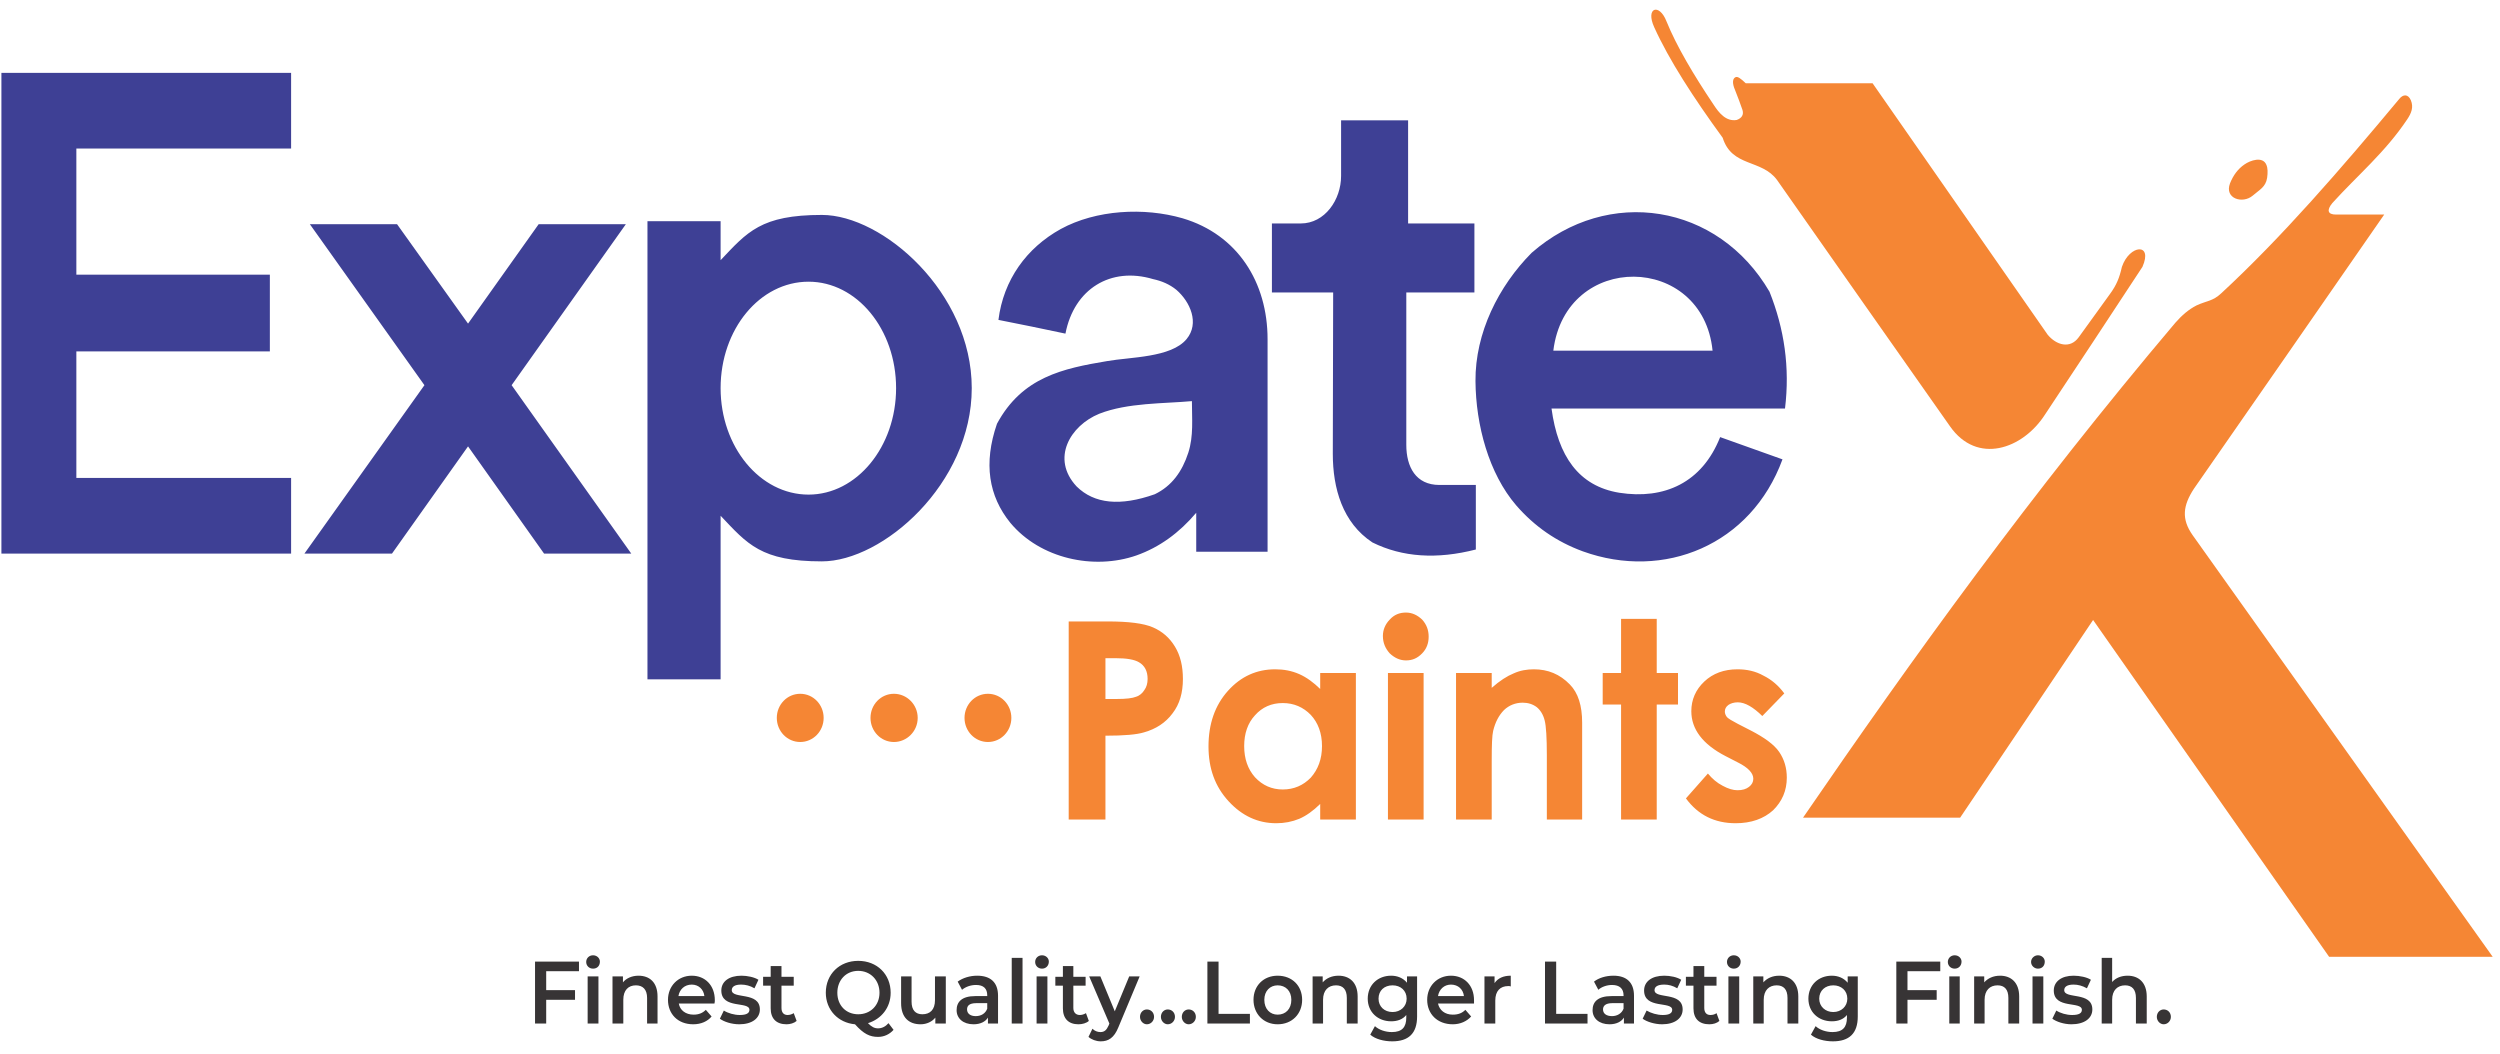 <svg width="140" height="59" viewBox="0 0 140 59" fill="none" xmlns="http://www.w3.org/2000/svg">
<path fill-rule="evenodd" clip-rule="evenodd" d="M130.812 12.015C131.7 12.015 132.608 12.015 133.516 12.015C129.965 17.146 126.414 22.256 122.862 27.365C122.237 28.321 122.156 29.069 122.782 29.962C128.391 37.834 133.98 45.707 139.59 53.579C136.543 53.579 133.476 53.579 130.429 53.579C126.03 47.285 121.611 41.012 117.213 34.719C114.731 38.416 112.249 42.113 109.767 45.79C106.74 45.79 103.976 45.79 100.969 45.79C107.083 36.879 113.702 27.677 121.813 18.081C122.197 17.644 122.56 17.333 123.004 17.104C123.589 16.834 123.912 16.876 124.396 16.419C127.766 13.303 131.075 9.481 134.364 5.534C134.566 5.285 134.848 5.244 135.009 5.617C135.171 6.012 135.03 6.345 134.808 6.677C133.577 8.526 132.023 9.813 130.611 11.371C130.268 11.787 130.369 12.015 130.812 12.015ZM124.88 10.27C125.062 9.813 125.324 9.46 125.687 9.211C126.01 8.982 126.716 8.733 126.918 9.232C126.999 9.419 126.999 9.668 126.959 9.959C126.878 10.478 126.535 10.623 126.151 10.956C125.586 11.434 124.557 11.122 124.88 10.27ZM114.67 18.745C115.154 19.327 115.921 19.555 116.405 18.891C116.991 18.081 117.576 17.27 118.161 16.46C118.524 15.962 118.686 15.567 118.827 14.944C119.251 13.698 120.582 13.573 119.977 14.944C118.161 17.707 116.345 20.469 114.509 23.232C113.258 25.164 110.715 26.036 109.202 23.876C105.974 19.285 102.745 14.695 99.517 10.083C98.649 8.899 96.994 9.377 96.47 7.715C94.835 5.472 93.463 3.353 92.636 1.525C92.132 0.425 92.918 0.155 93.322 1.193C93.887 2.585 94.835 4.184 95.965 5.867C96.248 6.303 96.651 6.822 97.257 6.718C97.539 6.615 97.66 6.428 97.579 6.158C97.458 5.804 97.317 5.431 97.176 5.077C97.095 4.89 96.934 4.475 97.176 4.33C97.297 4.247 97.499 4.413 97.761 4.662C100.142 4.662 102.503 4.662 104.864 4.662C108.133 9.356 111.401 14.051 114.67 18.745Z" fill="#F58634"/>
<path fill-rule="evenodd" clip-rule="evenodd" d="M0.079 4.08H16.302V8.318H4.276V15.38H15.112V19.68H4.276V26.763H16.302V31H0.079V4.08ZM86.885 22.879C91.243 22.879 95.602 22.879 99.96 22.879C100.242 20.573 99.92 18.413 99.092 16.336C96.207 11.392 90.053 10.416 85.775 14.155C83.918 16.024 82.607 18.641 82.627 21.342C82.647 23.813 83.374 26.514 84.907 28.3C85.936 29.484 87.167 30.336 88.64 30.876C93.18 32.517 98.063 30.523 99.819 25.724C98.668 25.309 97.498 24.893 96.328 24.478C95.319 27.033 93.2 27.988 90.678 27.594C88.398 27.22 87.248 25.537 86.885 22.879ZM86.986 19.638C89.952 19.638 92.918 19.638 95.904 19.638C95.359 14.175 87.672 14.051 86.986 19.638ZM74.657 16.377C73.507 16.377 72.377 16.377 71.227 16.377C71.227 15.089 71.227 13.802 71.227 12.514C71.771 12.514 72.296 12.514 72.841 12.514C74.193 12.514 75.101 11.184 75.101 9.855C75.101 8.816 75.101 7.778 75.101 6.739C76.352 6.739 77.603 6.739 78.854 6.739C78.854 8.671 78.854 10.582 78.854 12.514C80.085 12.514 81.336 12.514 82.567 12.514C82.567 13.802 82.567 15.089 82.567 16.377C81.295 16.377 80.024 16.377 78.753 16.377C78.753 19.223 78.753 22.069 78.753 24.914C78.753 26.14 79.278 27.158 80.609 27.158C81.295 27.158 81.981 27.158 82.647 27.158C82.647 28.362 82.647 29.567 82.647 30.772C80.468 31.333 78.531 31.208 76.856 30.377C75.181 29.276 74.637 27.345 74.637 25.413C74.637 22.401 74.657 19.389 74.657 16.377ZM70.984 30.896C70.984 26.929 70.984 22.962 70.984 18.994C70.984 15.816 69.31 13.137 66.222 12.223C64.063 11.6 61.38 11.745 59.402 12.825C57.486 13.884 56.194 15.671 55.912 17.914C57.163 18.163 58.414 18.413 59.665 18.683C60.149 16.169 62.207 14.923 64.568 15.629C65.052 15.733 65.496 15.92 65.879 16.232C66.646 16.896 67.191 18.101 66.444 18.994C65.577 20.033 63.297 19.991 62.005 20.22C59.523 20.635 57.243 21.113 55.831 23.73C55.064 25.953 55.367 27.781 56.577 29.276C58.252 31.291 61.259 31.935 63.64 31.104C64.931 30.647 66.041 29.837 66.989 28.715C66.989 29.442 66.989 30.169 66.989 30.896C68.321 30.896 69.653 30.896 70.984 30.896ZM66.747 22.463C66.747 23.439 66.848 24.416 66.545 25.351C66.202 26.41 65.617 27.22 64.669 27.677C62.732 28.362 61.279 28.217 60.29 27.241C58.837 25.683 59.927 23.834 61.561 23.169C63.155 22.546 65.153 22.609 66.747 22.463ZM36.258 12.389H40.354V14.57C41.848 12.991 42.614 12.036 46.024 12.036C49.434 12.036 54.418 16.377 54.418 21.736C54.418 27.095 49.434 31.437 46.024 31.437C42.614 31.437 41.848 30.46 40.354 28.882V38.042H36.258V12.389ZM45.278 15.775C47.982 15.775 50.181 18.433 50.181 21.736C50.181 25.018 47.982 27.698 45.278 27.698C42.554 27.698 40.354 25.018 40.354 21.736C40.354 18.433 42.554 15.775 45.278 15.775ZM17.352 12.555H22.235L26.21 18.122L30.165 12.555H35.048L28.651 21.57L35.35 31H30.467L26.21 24.997L21.952 31H17.049L23.768 21.57L17.352 12.555Z" fill="#3E4095"/>
<path d="M59.847 34.801H62.026C63.197 34.801 64.044 34.905 64.569 35.134C65.093 35.362 65.497 35.715 65.799 36.214C66.102 36.712 66.243 37.315 66.243 38.021C66.243 38.79 66.062 39.434 65.658 39.953C65.275 40.472 64.73 40.825 64.064 41.012C63.66 41.137 62.954 41.199 61.905 41.199V45.894H59.847V34.801ZM61.905 39.143H62.551C63.055 39.143 63.418 39.101 63.62 39.018C63.822 38.956 63.983 38.81 64.084 38.644C64.205 38.478 64.266 38.27 64.266 38.021C64.266 37.585 64.105 37.273 63.782 37.086C63.539 36.941 63.116 36.858 62.47 36.858H61.905V39.143ZM73.931 37.689H75.929V45.894H73.931V45.021C73.528 45.416 73.144 45.686 72.761 45.852C72.357 46.018 71.933 46.101 71.469 46.101C70.44 46.101 69.552 45.686 68.806 44.876C68.039 44.045 67.676 43.027 67.676 41.801C67.676 40.535 68.039 39.496 68.766 38.686C69.492 37.876 70.38 37.481 71.409 37.481C71.893 37.481 72.337 37.564 72.761 37.751C73.184 37.938 73.568 38.229 73.931 38.582V37.689ZM71.833 39.371C71.207 39.371 70.683 39.6 70.279 40.057C69.875 40.493 69.674 41.075 69.674 41.781C69.674 42.487 69.875 43.069 70.279 43.526C70.703 43.983 71.227 44.211 71.833 44.211C72.458 44.211 72.983 43.983 73.406 43.546C73.81 43.089 74.032 42.508 74.032 41.781C74.032 41.054 73.81 40.472 73.406 40.036C72.983 39.6 72.458 39.371 71.833 39.371ZM78.733 34.303C79.076 34.303 79.379 34.448 79.641 34.698C79.884 34.968 80.005 35.279 80.005 35.653C80.005 36.027 79.884 36.339 79.641 36.588C79.379 36.858 79.097 36.983 78.733 36.983C78.39 36.983 78.088 36.837 77.825 36.588C77.583 36.318 77.442 36.006 77.442 35.612C77.442 35.258 77.583 34.947 77.825 34.698C78.068 34.428 78.37 34.303 78.733 34.303ZM77.725 37.689H79.722V45.894H77.725V37.689ZM81.538 37.689H83.536V38.52C83.98 38.125 84.403 37.855 84.767 37.709C85.13 37.543 85.513 37.481 85.897 37.481C86.683 37.481 87.349 37.751 87.914 38.333C88.379 38.81 88.6 39.517 88.6 40.472V45.894H86.623V42.3C86.623 41.324 86.583 40.659 86.502 40.347C86.421 40.015 86.26 39.766 86.058 39.6C85.836 39.434 85.574 39.35 85.271 39.35C84.868 39.35 84.504 39.496 84.222 39.766C83.939 40.057 83.738 40.431 83.617 40.929C83.556 41.178 83.536 41.739 83.536 42.591V45.894H81.538V37.689ZM90.78 34.656H92.777V37.689H93.968V39.454H92.777V45.894H90.78V39.454H89.751V37.689H90.78V34.656ZM99.92 38.831L98.689 40.098C98.185 39.6 97.721 39.33 97.317 39.33C97.095 39.33 96.914 39.392 96.793 39.475C96.651 39.579 96.591 39.704 96.591 39.849C96.591 39.953 96.631 40.057 96.712 40.161C96.793 40.244 96.994 40.368 97.317 40.535L98.044 40.908C98.81 41.303 99.355 41.698 99.638 42.113C99.92 42.529 100.061 43.006 100.061 43.546C100.061 44.273 99.799 44.876 99.295 45.374C98.77 45.852 98.064 46.101 97.196 46.101C96.026 46.101 95.098 45.644 94.412 44.71L95.642 43.318C95.885 43.609 96.147 43.837 96.47 44.003C96.772 44.169 97.055 44.253 97.297 44.253C97.58 44.253 97.781 44.19 97.943 44.066C98.104 43.941 98.185 43.796 98.185 43.609C98.185 43.297 97.902 42.986 97.317 42.695L96.631 42.342C95.34 41.677 94.714 40.825 94.714 39.828C94.714 39.184 94.957 38.623 95.441 38.166C95.925 37.709 96.55 37.481 97.297 37.481C97.822 37.481 98.306 37.585 98.75 37.834C99.214 38.063 99.597 38.395 99.92 38.831Z" fill="#F58634"/>
<path d="M32.423 54.389V53.849H29.962V57.318H30.587V55.989H32.201V55.449H30.587V54.389H32.423ZM33.21 54.244C33.452 54.244 33.594 54.078 33.594 53.849C33.594 53.662 33.432 53.496 33.21 53.496C32.988 53.496 32.827 53.662 32.827 53.87C32.827 54.078 32.988 54.244 33.21 54.244ZM32.908 57.318H33.513V54.68H32.908V57.318ZM35.753 54.639C35.389 54.639 35.067 54.784 34.885 55.012V54.68H34.3V57.318H34.905V55.989C34.905 55.449 35.188 55.179 35.611 55.179C35.995 55.179 36.237 55.407 36.237 55.885V57.318H36.822V55.802C36.822 55.012 36.378 54.639 35.753 54.639ZM40.03 56.01C40.03 55.179 39.486 54.639 38.739 54.639C37.972 54.639 37.407 55.22 37.407 55.989C37.407 56.778 37.952 57.36 38.82 57.36C39.264 57.36 39.627 57.193 39.849 56.923L39.526 56.55C39.344 56.736 39.122 56.82 38.84 56.82C38.396 56.82 38.073 56.57 38.013 56.196H40.01C40.03 56.134 40.03 56.051 40.03 56.01ZM38.739 55.137C39.122 55.137 39.405 55.407 39.445 55.781H37.992C38.053 55.407 38.336 55.137 38.739 55.137ZM41.403 57.36C42.109 57.36 42.553 57.027 42.553 56.529C42.553 55.511 40.979 55.968 40.979 55.449C40.979 55.262 41.14 55.137 41.503 55.137C41.746 55.137 42.008 55.199 42.25 55.345L42.472 54.867C42.25 54.722 41.846 54.639 41.524 54.639C40.817 54.639 40.394 54.971 40.394 55.469C40.394 56.529 41.968 56.051 41.968 56.55C41.968 56.736 41.806 56.84 41.423 56.84C41.12 56.84 40.757 56.736 40.535 56.591L40.313 57.048C40.535 57.214 40.959 57.36 41.403 57.36ZM44.449 56.736C44.349 56.799 44.227 56.84 44.106 56.84C43.884 56.84 43.763 56.695 43.763 56.446V55.199H44.449V54.701H43.763V54.099H43.158V54.701H42.734V55.199H43.158V56.466C43.158 57.048 43.481 57.36 44.046 57.36C44.248 57.36 44.47 57.297 44.611 57.173L44.449 56.736ZM49.756 57.297C49.595 57.484 49.393 57.588 49.171 57.588C48.969 57.588 48.808 57.505 48.606 57.297C49.353 57.069 49.877 56.425 49.877 55.594C49.877 54.555 49.111 53.808 48.061 53.808C47.012 53.808 46.245 54.555 46.245 55.594C46.245 56.55 46.931 57.276 47.88 57.36C48.364 57.9 48.707 58.066 49.171 58.066C49.514 58.066 49.817 57.92 50.039 57.671L49.756 57.297ZM46.891 55.594C46.891 54.888 47.375 54.368 48.061 54.368C48.747 54.368 49.252 54.888 49.252 55.594C49.252 56.3 48.747 56.799 48.061 56.799C47.375 56.799 46.891 56.3 46.891 55.594ZM52.359 54.68V56.01C52.359 56.55 52.077 56.799 51.653 56.799C51.27 56.799 51.048 56.57 51.048 56.093V54.68H50.462V56.176C50.462 56.986 50.906 57.36 51.552 57.36C51.895 57.36 52.198 57.214 52.379 56.986V57.318H52.965V54.68H52.359ZM54.72 54.639C54.316 54.639 53.913 54.763 53.63 54.971L53.873 55.428C54.074 55.262 54.357 55.158 54.659 55.158C55.083 55.158 55.285 55.365 55.285 55.739V55.781H54.619C53.852 55.781 53.57 56.113 53.57 56.57C53.57 57.027 53.933 57.36 54.518 57.36C54.902 57.36 55.184 57.214 55.325 56.986V57.318H55.89V55.76C55.89 55.012 55.467 54.639 54.72 54.639ZM54.639 56.903C54.337 56.903 54.155 56.757 54.155 56.529C54.155 56.342 54.256 56.176 54.68 56.176H55.285V56.487C55.184 56.757 54.942 56.903 54.639 56.903ZM56.657 57.318H57.262V53.642H56.657V57.318ZM58.352 54.244C58.574 54.244 58.735 54.078 58.735 53.849C58.735 53.662 58.574 53.496 58.352 53.496C58.13 53.496 57.969 53.662 57.969 53.87C57.969 54.078 58.13 54.244 58.352 54.244ZM58.049 57.318H58.655V54.68H58.049V57.318ZM60.814 56.736C60.713 56.799 60.592 56.84 60.471 56.84C60.249 56.84 60.107 56.695 60.107 56.446V55.199H60.794V54.701H60.107V54.099H59.522V54.701H59.099V55.199H59.522V56.466C59.522 57.048 59.845 57.36 60.39 57.36C60.612 57.36 60.834 57.297 60.975 57.173L60.814 56.736ZM63.235 54.68L62.428 56.633L61.621 54.68H60.995L62.125 57.318L62.085 57.422C61.964 57.692 61.843 57.796 61.621 57.796C61.459 57.796 61.298 57.733 61.177 57.609L60.955 58.066C61.116 58.211 61.379 58.315 61.641 58.315C62.065 58.315 62.388 58.128 62.63 57.526L63.82 54.68H63.235ZM64.224 57.36C64.446 57.36 64.627 57.173 64.627 56.944C64.627 56.695 64.446 56.529 64.224 56.529C64.022 56.529 63.84 56.695 63.84 56.944C63.84 57.173 64.022 57.36 64.224 57.36ZM65.394 57.36C65.616 57.36 65.798 57.173 65.798 56.944C65.798 56.695 65.616 56.529 65.394 56.529C65.192 56.529 65.011 56.695 65.011 56.944C65.011 57.173 65.192 57.36 65.394 57.36ZM66.564 57.36C66.786 57.36 66.968 57.173 66.968 56.944C66.968 56.695 66.786 56.529 66.564 56.529C66.363 56.529 66.181 56.695 66.181 56.944C66.181 57.173 66.363 57.36 66.564 57.36ZM67.614 57.318H69.995V56.778H68.239V53.849H67.614V57.318ZM71.548 57.36C72.355 57.36 72.92 56.778 72.92 55.989C72.92 55.199 72.355 54.639 71.548 54.639C70.761 54.639 70.196 55.199 70.196 55.989C70.196 56.778 70.761 57.36 71.548 57.36ZM71.548 56.82C71.125 56.82 70.802 56.508 70.802 55.989C70.802 55.49 71.125 55.179 71.548 55.179C71.992 55.179 72.315 55.49 72.315 55.989C72.315 56.508 71.992 56.82 71.548 56.82ZM74.958 54.639C74.575 54.639 74.272 54.784 74.071 55.012V54.68H73.506V57.318H74.091V55.989C74.091 55.449 74.393 55.179 74.817 55.179C75.201 55.179 75.422 55.407 75.422 55.885V57.318H76.028V55.802C76.028 55.012 75.564 54.639 74.958 54.639ZM78.792 54.68V55.033C78.57 54.763 78.247 54.639 77.904 54.639C77.158 54.639 76.593 55.158 76.593 55.926C76.593 56.674 77.158 57.193 77.904 57.193C78.247 57.193 78.55 57.09 78.752 56.84V56.986C78.752 57.526 78.51 57.796 77.945 57.796C77.582 57.796 77.218 57.671 76.996 57.464L76.734 57.941C77.016 58.191 77.501 58.315 77.965 58.315C78.873 58.315 79.357 57.879 79.357 56.923V54.68H78.792ZM77.985 56.674C77.521 56.674 77.198 56.363 77.198 55.926C77.198 55.469 77.521 55.179 77.985 55.179C78.429 55.179 78.772 55.469 78.772 55.926C78.772 56.363 78.429 56.674 77.985 56.674ZM82.545 56.01C82.545 55.179 82.001 54.639 81.254 54.639C80.487 54.639 79.922 55.22 79.922 55.989C79.922 56.778 80.487 57.36 81.355 57.36C81.778 57.36 82.142 57.193 82.384 56.923L82.061 56.55C81.879 56.736 81.657 56.82 81.355 56.82C80.911 56.82 80.608 56.57 80.528 56.196H82.545C82.545 56.134 82.545 56.051 82.545 56.01ZM81.254 55.137C81.657 55.137 81.94 55.407 81.98 55.781H80.528C80.588 55.407 80.871 55.137 81.254 55.137ZM83.695 55.054V54.68H83.13V57.318H83.736V56.03C83.736 55.49 84.018 55.22 84.462 55.22C84.523 55.22 84.563 55.22 84.603 55.241V54.639C84.18 54.639 83.877 54.784 83.695 55.054ZM86.52 57.318H88.901V56.778H87.146V53.849H86.52V57.318ZM90.354 54.639C89.93 54.639 89.527 54.763 89.264 54.971L89.507 55.428C89.688 55.262 89.991 55.158 90.273 55.158C90.697 55.158 90.919 55.365 90.919 55.739V55.781H90.253C89.466 55.781 89.184 56.113 89.184 56.57C89.184 57.027 89.547 57.36 90.132 57.36C90.516 57.36 90.798 57.214 90.939 56.986V57.318H91.504V55.76C91.504 55.012 91.081 54.639 90.354 54.639ZM90.273 56.903C89.951 56.903 89.769 56.757 89.769 56.529C89.769 56.342 89.89 56.176 90.294 56.176H90.919V56.487C90.818 56.757 90.556 56.903 90.273 56.903ZM93.078 57.36C93.784 57.36 94.228 57.027 94.228 56.529C94.228 55.511 92.654 55.968 92.654 55.449C92.654 55.262 92.816 55.137 93.199 55.137C93.441 55.137 93.683 55.199 93.926 55.345L94.148 54.867C93.926 54.722 93.542 54.639 93.199 54.639C92.493 54.639 92.069 54.971 92.069 55.469C92.069 56.529 93.643 56.051 93.643 56.55C93.643 56.736 93.482 56.84 93.118 56.84C92.796 56.84 92.453 56.736 92.21 56.591L91.989 57.048C92.21 57.214 92.654 57.36 93.078 57.36ZM96.125 56.736C96.044 56.799 95.923 56.84 95.782 56.84C95.56 56.84 95.439 56.695 95.439 56.446V55.199H96.125V54.701H95.439V54.099H94.834V54.701H94.41V55.199H94.834V56.466C94.834 57.048 95.156 57.36 95.721 57.36C95.943 57.36 96.145 57.297 96.286 57.173L96.125 56.736ZM97.094 54.244C97.316 54.244 97.477 54.078 97.477 53.849C97.477 53.662 97.316 53.496 97.094 53.496C96.872 53.496 96.71 53.662 96.71 53.87C96.71 54.078 96.872 54.244 97.094 54.244ZM96.791 57.318H97.396V54.68H96.791V57.318ZM99.636 54.639C99.253 54.639 98.95 54.784 98.748 55.012V54.68H98.183V57.318H98.768V55.989C98.768 55.449 99.071 55.179 99.495 55.179C99.878 55.179 100.1 55.407 100.1 55.885V57.318H100.705V55.802C100.705 55.012 100.241 54.639 99.636 54.639ZM103.47 54.68V55.033C103.248 54.763 102.925 54.639 102.582 54.639C101.835 54.639 101.27 55.158 101.27 55.926C101.27 56.674 101.835 57.193 102.582 57.193C102.925 57.193 103.228 57.09 103.429 56.84V56.986C103.429 57.526 103.187 57.796 102.622 57.796C102.259 57.796 101.896 57.671 101.674 57.464L101.412 57.941C101.694 58.191 102.178 58.315 102.642 58.315C103.55 58.315 104.035 57.879 104.035 56.923V54.68H103.47ZM102.663 56.674C102.219 56.674 101.876 56.363 101.876 55.926C101.876 55.469 102.219 55.179 102.663 55.179C103.107 55.179 103.45 55.469 103.45 55.926C103.45 56.363 103.107 56.674 102.663 56.674ZM108.655 54.389V53.849H106.194V57.318H106.819V55.989H108.454V55.449H106.819V54.389H108.655ZM109.463 54.244C109.685 54.244 109.846 54.078 109.846 53.849C109.846 53.662 109.685 53.496 109.463 53.496C109.241 53.496 109.079 53.662 109.079 53.87C109.079 54.078 109.241 54.244 109.463 54.244ZM109.16 57.318H109.745V54.68H109.16V57.318ZM112.005 54.639C111.622 54.639 111.319 54.784 111.117 55.012V54.68H110.552V57.318H111.137V55.989C111.137 55.449 111.44 55.179 111.864 55.179C112.247 55.179 112.469 55.407 112.469 55.885V57.318H113.074V55.802C113.074 55.012 112.61 54.639 112.005 54.639ZM114.124 54.244C114.366 54.244 114.507 54.078 114.507 53.849C114.507 53.662 114.346 53.496 114.124 53.496C113.922 53.496 113.74 53.662 113.74 53.87C113.74 54.078 113.922 54.244 114.124 54.244ZM113.821 57.318H114.426V54.68H113.821V57.318ZM116 57.36C116.727 57.36 117.171 57.027 117.171 56.529C117.171 55.511 115.597 55.968 115.597 55.449C115.597 55.262 115.758 55.137 116.121 55.137C116.363 55.137 116.606 55.199 116.868 55.345L117.09 54.867C116.868 54.722 116.464 54.639 116.121 54.639C115.435 54.639 115.012 54.971 115.012 55.469C115.012 56.529 116.585 56.051 116.585 56.55C116.585 56.736 116.424 56.84 116.041 56.84C115.718 56.84 115.375 56.736 115.153 56.591L114.931 57.048C115.153 57.214 115.576 57.36 116 57.36ZM119.148 54.639C118.785 54.639 118.482 54.763 118.28 54.992V53.642H117.695V57.318H118.28V55.989C118.28 55.449 118.583 55.179 119.007 55.179C119.39 55.179 119.612 55.407 119.612 55.885V57.318H120.217V55.802C120.217 55.012 119.753 54.639 119.148 54.639ZM121.166 57.36C121.388 57.36 121.569 57.173 121.569 56.944C121.569 56.695 121.388 56.529 121.166 56.529C120.964 56.529 120.782 56.695 120.782 56.944C120.782 57.173 120.964 57.36 121.166 57.36Z" fill="#373435"/>
<path d="M46.124 40.202C46.124 40.95 45.539 41.552 44.812 41.552C44.086 41.552 43.501 40.95 43.501 40.202C43.501 39.454 44.086 38.852 44.812 38.852C45.539 38.852 46.124 39.454 46.124 40.202Z" fill="#F58634"/>
<path d="M56.636 40.202C56.636 40.95 56.05 41.552 55.324 41.552C54.598 41.552 54.013 40.95 54.013 40.202C54.013 39.454 54.598 38.852 55.324 38.852C56.05 38.852 56.636 39.454 56.636 40.202Z" fill="#F58634"/>
<path d="M51.391 40.202C51.391 40.95 50.786 41.552 50.059 41.552C49.333 41.552 48.748 40.95 48.748 40.202C48.748 39.454 49.333 38.852 50.059 38.852C50.786 38.852 51.391 39.454 51.391 40.202Z" fill="#F58634"/>
</svg>
